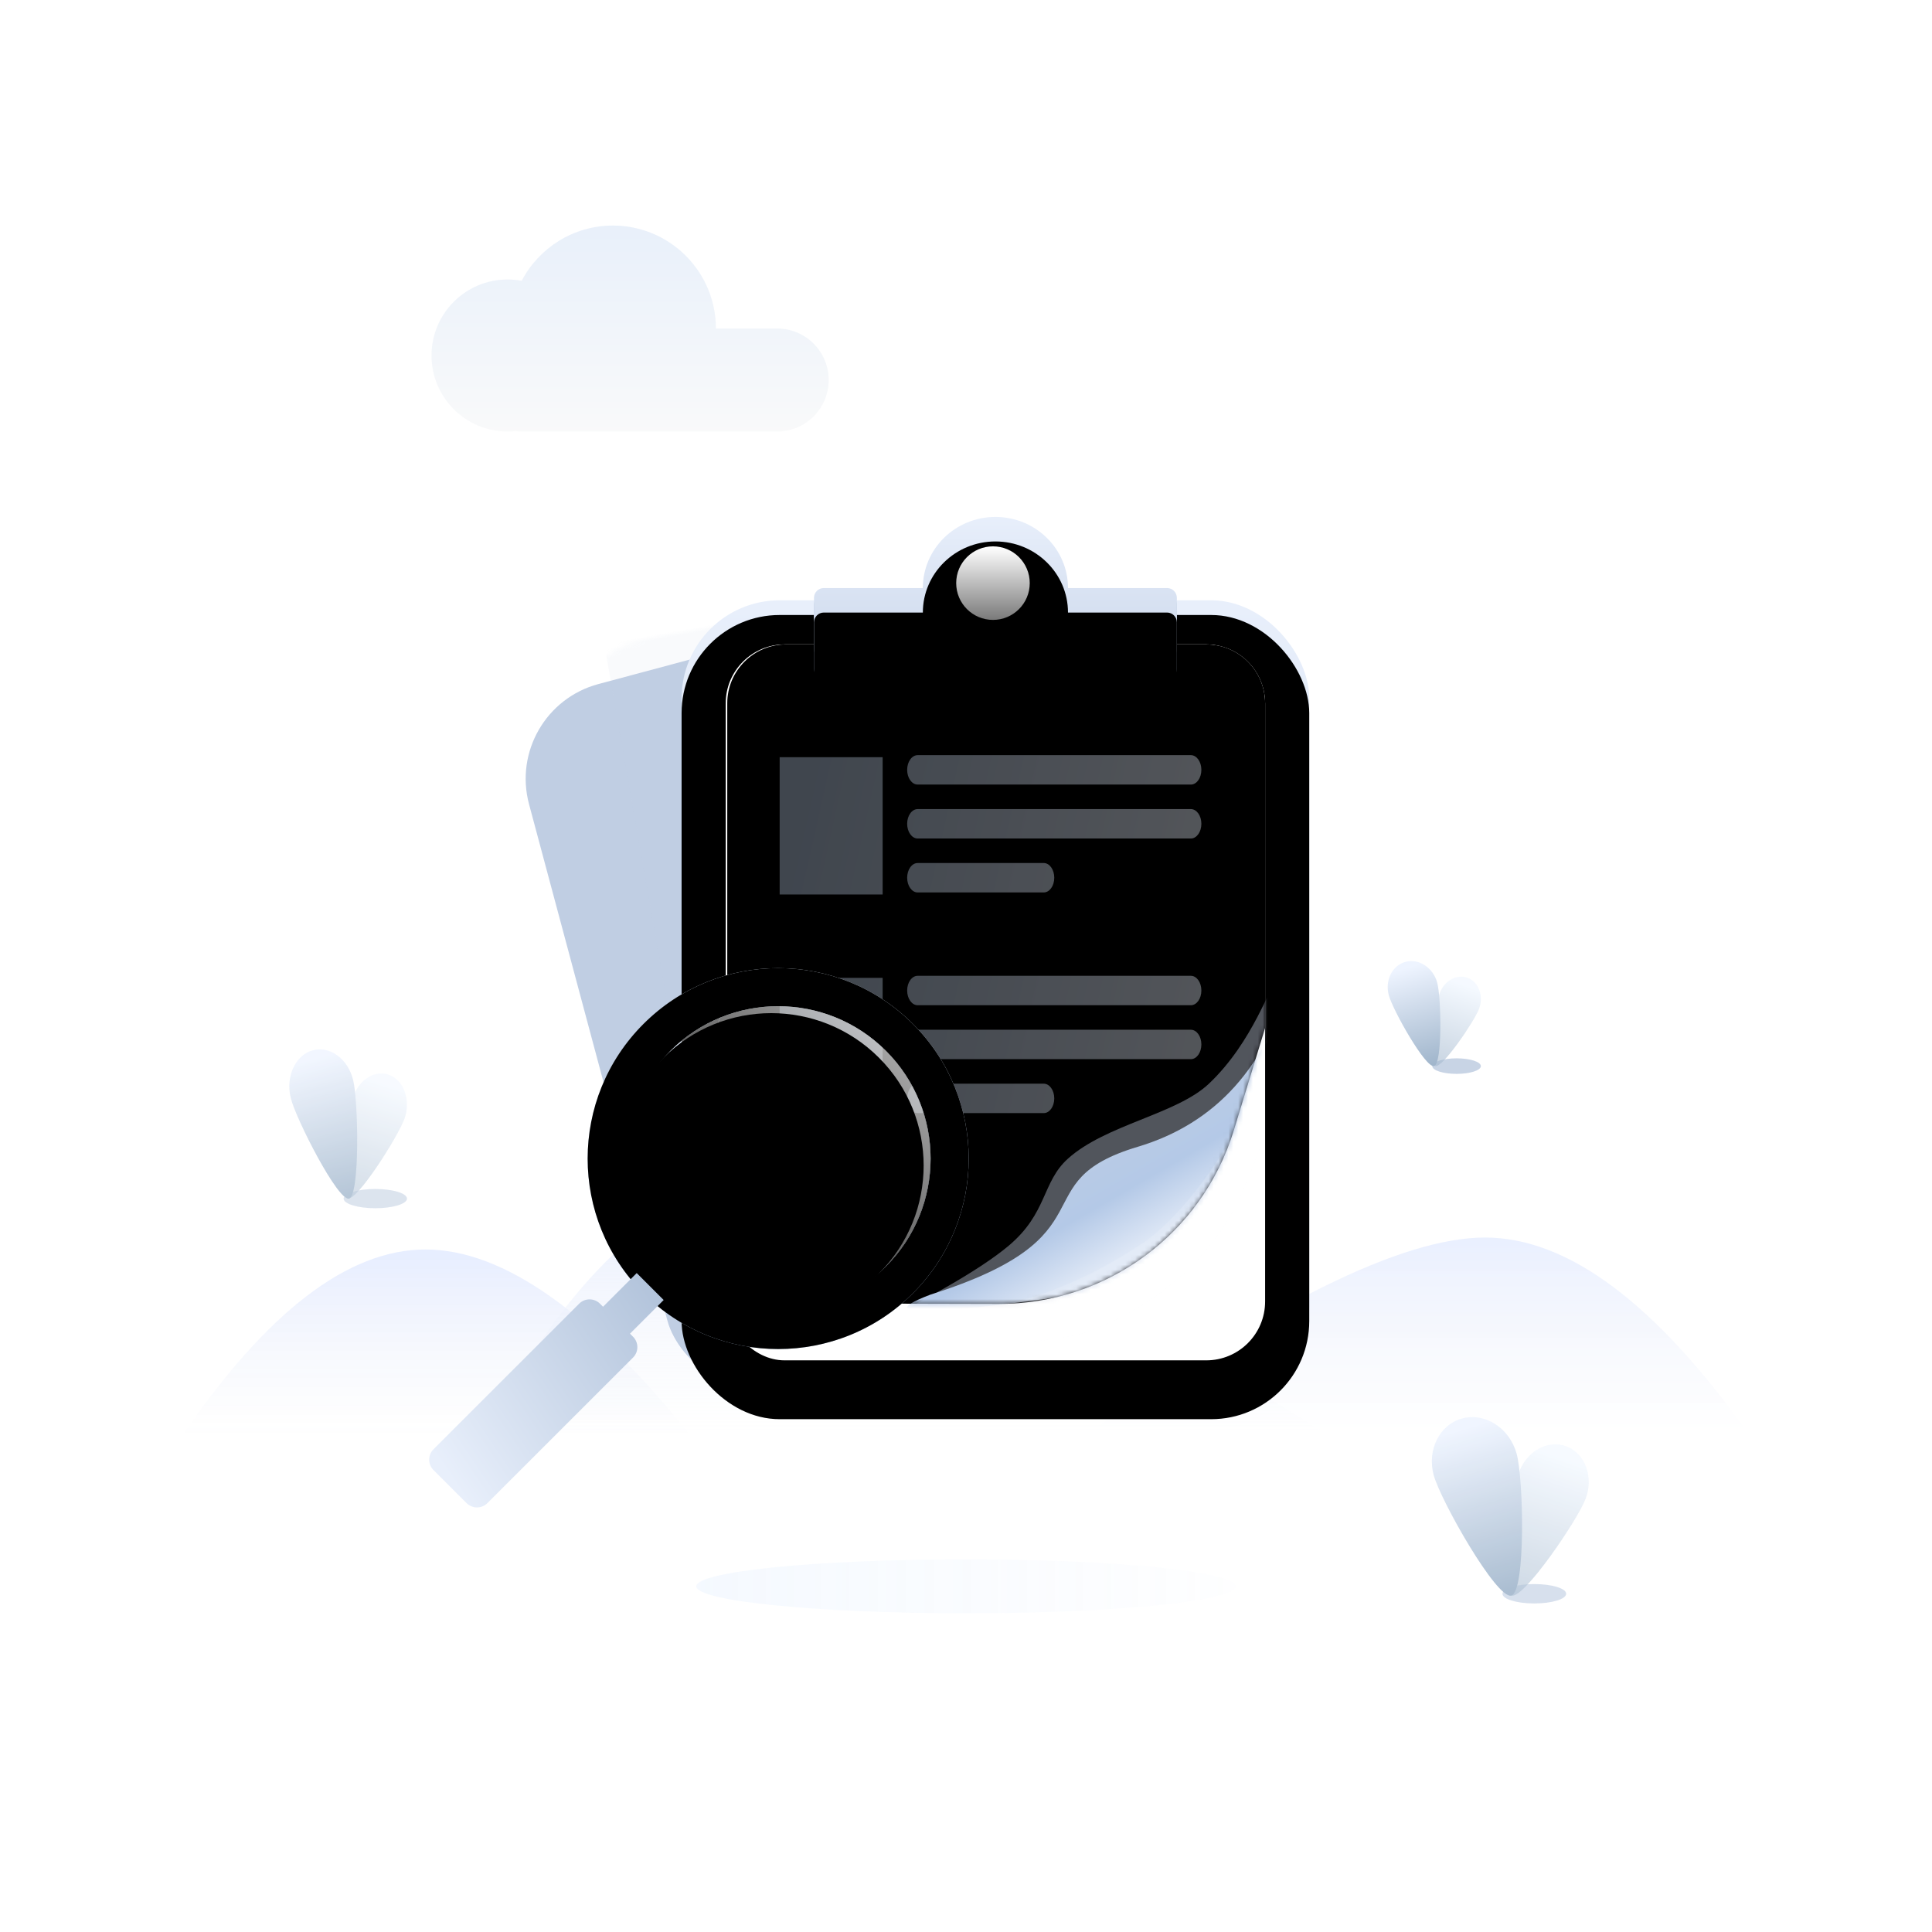 <svg xmlns:xlink="http://www.w3.org/1999/xlink" xmlns="http://www.w3.org/2000/svg" version="1.1" viewBox="0 0 394 394" height="394px" width="394px">
    <title>暂无订单</title>
    <defs>
        <linearGradient id="linearGradient-1" y2="50%" x2="-25.045%" y1="50%" x1="120.941%">
            <stop offset="0%" stop-opacity="0" stop-color="#B2CAF4"></stop>
            <stop offset="100%" stop-color="#81BAFF"></stop>
        </linearGradient>
        <filter id="filter-2" filterUnits="objectBoundingBox" height="154.5%" width="105.5%" y="-27.3%" x="-2.7%">
            <feGaussianBlur in="SourceGraphic" stdDeviation="1"></feGaussianBlur>
        </filter>
        <filter id="filter-3" filterUnits="objectBoundingBox" height="1780.6%" width="610.7%" y="-840.3%" x="-255.4%">
            <feGaussianBlur in="SourceGraphic" stdDeviation="11 0"></feGaussianBlur>
        </filter>
        <linearGradient id="linearGradient-4" y2="100%" x2="40.56%" y1="9.707%" x1="56.063%">
            <stop offset="0%" stop-color="#EDF5FF"></stop>
            <stop offset="100%" stop-color="#A1B6CC"></stop>
        </linearGradient>
        <linearGradient id="linearGradient-5" y2="100%" x2="57.12%" y1="7.584%" x1="45.344%">
            <stop offset="0%" stop-color="#EEF4FF"></stop>
            <stop offset="100%" stop-color="#A1B6CC"></stop>
        </linearGradient>
        <linearGradient id="linearGradient-6" y2="-44.148%" x2="42.237%" y1="100%" x1="42.237%">
            <stop offset="0%" stop-color="#F7F8F9"></stop>
            <stop offset="100%" stop-color="#D5E4F8"></stop>
        </linearGradient>
        <linearGradient id="linearGradient-7" y2="2.857%" x2="42.237%" y1="99.71%" x1="42.237%">
            <stop offset="0%" stop-opacity="0" stop-color="#F2F4F9"></stop>
            <stop offset="100%" stop-color="#E7EEFF"></stop>
        </linearGradient>
        <linearGradient id="linearGradient-8" y2="2.857%" x2="42.237%" y1="99.71%" x1="42.237%">
            <stop offset="0%" stop-opacity="0" stop-color="#F2F4F9"></stop>
            <stop offset="100%" stop-color="#E7EEFF"></stop>
        </linearGradient>
        <linearGradient id="linearGradient-9" y2="0%" x2="42.237%" y1="100%" x1="42.237%">
            <stop offset="0.29%" stop-opacity="0" stop-color="#F2F4F9"></stop>
            <stop offset="97.976%" stop-color="#EAF0FF"></stop>
        </linearGradient>
        <filter id="filter-10" filterUnits="objectBoundingBox" height="2180.4%" width="765.8%" y="-1040.2%" x="-332.9%">
            <feGaussianBlur in="SourceGraphic" stdDeviation="11 0"></feGaussianBlur>
        </filter>
        <linearGradient id="linearGradient-11" y2="100%" x2="39.122%" y1="9.707%" x1="56.986%">
            <stop offset="0%" stop-color="#EDF5FF"></stop>
            <stop offset="100%" stop-color="#A1B6CC"></stop>
        </linearGradient>
        <linearGradient id="linearGradient-12" y2="100%" x2="58.653%" y1="7.584%" x1="44.341%">
            <stop offset="0%" stop-color="#EEF4FF"></stop>
            <stop offset="100%" stop-color="#A1B6CC"></stop>
        </linearGradient>
        <filter id="filter-13" filterUnits="objectBoundingBox" height="1767.4%" width="607.7%" y="-833.7%" x="-253.8%">
            <feGaussianBlur in="SourceGraphic" stdDeviation="11 0"></feGaussianBlur>
        </filter>
        <linearGradient id="linearGradient-14" y2="100%" x2="39.095%" y1="9.707%" x1="57.004%">
            <stop offset="0%" stop-color="#EDF5FF"></stop>
            <stop offset="100%" stop-color="#A1B6CC"></stop>
        </linearGradient>
        <linearGradient id="linearGradient-15" y2="100%" x2="58.783%" y1="7.584%" x1="44.256%">
            <stop offset="0%" stop-color="#EEF4FF"></stop>
            <stop offset="100%" stop-color="#A1B6CC"></stop>
        </linearGradient>
        <rect rx="20" height="149" width="117" y="13" x="18" id="path-16"></rect>
        <linearGradient id="linearGradient-18" y2="100%" x2="50%" y1="0%" x1="50%">
            <stop offset="0%" stop-color="#E8EFFB"></stop>
            <stop offset="100%" stop-color="#CCD8EB"></stop>
        </linearGradient>
        <rect rx="20" height="164" width="128" y="17.42" x="16" id="path-19"></rect>
        <filter id="filter-20" filterUnits="objectBoundingBox" height="101.8%" width="102.3%" y="-0.9%" x="-1.2%">
            <feOffset result="shadowOffsetInner1" in="SourceAlpha" dy="3" dx="0"></feOffset>
            <feComposite result="shadowInnerInner1" k3="1" k2="-1" operator="arithmetic" in2="SourceAlpha" in="shadowOffsetInner1"></feComposite>
            <feColorMatrix in="shadowInnerInner1" type="matrix" values="0 0 0 0 0.953   0 0 0 0 0.976   0 0 0 0 0.965  0 0 0 0.496 0"></feColorMatrix>
        </filter>
        <rect rx="12" height="146" width="110" y="0" x="0" id="path-21"></rect>
        <linearGradient id="linearGradient-23" y2="98.539%" x2="50%" y1="0.441%" x1="50%">
            <stop offset="0%" stop-color="#FFFFFF"></stop>
            <stop offset="100%" stop-color="#F3F9FF"></stop>
        </linearGradient>
        <path id="path-24" d="M37.312,0 L123,0 C129.627,-8.88012235e-15 135,5.373 135,12 L135,78.206 L135,78.206 L128.607,99.113 C122.166,120.177 102.699,134.544 80.672,134.491 L14.874,134.333 C9.351,134.32 4.885,129.832 4.898,124.309 C4.901,123.015 5.155,121.734 5.647,120.537 L25.312,72.613 L25.312,72.613 L25.312,12 C25.312,5.373 30.685,2.17932971e-13 37.312,0 Z"></path>
        <filter id="filter-26" filterUnits="objectBoundingBox" height="101.4%" width="97.9%" y="-0.7%" x="2.9%">
            <feOffset result="shadowOffsetInner1" in="SourceAlpha" dy="-2" dx="0"></feOffset>
            <feComposite result="shadowInnerInner1" k3="1" k2="-1" operator="arithmetic" in2="SourceAlpha" in="shadowOffsetInner1"></feComposite>
            <feColorMatrix result="shadowMatrixInner1" in="shadowInnerInner1" type="matrix" values="0 0 0 0 1   0 0 0 0 1   0 0 0 0 1  0 0 0 0.5 0"></feColorMatrix>
            <feOffset result="shadowOffsetInner2" in="SourceAlpha" dy="2" dx="0"></feOffset>
            <feComposite result="shadowInnerInner2" k3="1" k2="-1" operator="arithmetic" in2="SourceAlpha" in="shadowOffsetInner2"></feComposite>
            <feColorMatrix result="shadowMatrixInner2" in="shadowInnerInner2" type="matrix" values="0 0 0 0 0.882   0 0 0 0 0.965   0 0 0 0 0.906  0 0 0 0.241 0"></feColorMatrix>
            <feMerge>
                <feMergeNode in="shadowMatrixInner1"></feMergeNode>
                <feMergeNode in="shadowMatrixInner2"></feMergeNode>
            </feMerge>
        </filter>
        <filter id="filter-27" filterUnits="objectBoundingBox" height="163.0%" width="153.8%" y="-31.5%" x="-26.9%">
            <feGaussianBlur in="SourceGraphic" stdDeviation="8"></feGaussianBlur>
        </filter>
        <linearGradient id="linearGradient-28" y2="45.561%" x2="5.873%" y1="52.501%" x1="100%">
            <stop offset="0%" stop-color="#E8EFFB"></stop>
            <stop offset="100%" stop-color="#B4C5DC"></stop>
        </linearGradient>
        <linearGradient id="linearGradient-29" y2="75.365%" x2="69.355%" y1="38.551%" x1="42.819%">
            <stop offset="0%" stop-color="#C0CEE3"></stop>
            <stop offset="66.218%" stop-color="#B4C9E7"></stop>
            <stop offset="100%" stop-color="#DFE8F6"></stop>
        </linearGradient>
        <filter id="filter-30" filterUnits="objectBoundingBox" height="126.5%" width="118.2%" y="-13.2%" x="-9.1%">
            <feGaussianBlur in="SourceGraphic" stdDeviation="2"></feGaussianBlur>
        </filter>
        <linearGradient id="linearGradient-31" y2="100%" x2="50%" y1="0%" x1="50%">
            <stop offset="0%" stop-color="#E8EFFB"></stop>
            <stop offset="100%" stop-color="#CCD8EB"></stop>
        </linearGradient>
        <path id="path-32" d="M45,29.42 C43.895,29.42 43,28.524 43,27.42 L43,16.92 C43,15.815 43.895,14.92 45,14.92 L65.2,14.92 C65.2,6.912 71.826,0.42 80,0.42 C88.174,0.42 94.8,6.912 94.8,14.92 L94.8,14.92 L115,14.92 C116.105,14.92 117,15.815 117,16.92 L117,27.42 C117,28.524 116.105,29.42 115,29.42 L45,29.42 Z"></path>
        <filter id="filter-33" filterUnits="objectBoundingBox" height="117.2%" width="106.8%" y="-8.6%" x="-3.4%">
            <feOffset result="shadowOffsetInner1" in="SourceAlpha" dy="5" dx="0"></feOffset>
            <feComposite result="shadowInnerInner1" k3="1" k2="-1" operator="arithmetic" in2="SourceAlpha" in="shadowOffsetInner1"></feComposite>
            <feColorMatrix in="shadowInnerInner1" type="matrix" values="0 0 0 0 0.953   0 0 0 0 0.976   0 0 0 0 0.965  0 0 0 0.496 0"></feColorMatrix>
        </filter>
        <linearGradient id="linearGradient-34" y2="100%" x2="50%" y1="0.441%" x1="50%">
            <stop offset="0%" stop-color="#FFFFFF"></stop>
            <stop offset="100%" stop-opacity="0.478" stop-color="#FFFFFF"></stop>
        </linearGradient>
        <linearGradient id="linearGradient-35" y2="100%" x2="50%" y1="0%" x1="50%">
            <stop offset="0%" stop-color="#E6F1FD"></stop>
            <stop offset="100%" stop-color="#AABCD6"></stop>
        </linearGradient>
        <path id="path-36" d="M16.826,16.814 C32.001,1.646 56.604,1.646 71.779,16.814 C86.953,31.982 86.953,56.574 71.779,71.743 C56.604,86.911 32.001,86.911 16.826,71.743 C1.652,56.574 1.652,31.982 16.826,16.814 Z M22.321,22.307 C10.182,34.441 10.182,54.115 22.321,66.25 C34.461,78.384 54.144,78.384 66.283,66.25 C78.423,54.115 78.423,34.441 66.283,22.307 C54.144,10.172 34.461,10.172 22.321,22.307 Z"></path>
        <filter id="filter-37" filterUnits="objectBoundingBox" height="102.6%" width="102.6%" y="-1.3%" x="-1.3%">
            <feOffset result="shadowOffsetInner1" in="SourceAlpha" dy="-2" dx="0"></feOffset>
            <feComposite result="shadowInnerInner1" k3="1" k2="-1" operator="arithmetic" in2="SourceAlpha" in="shadowOffsetInner1"></feComposite>
            <feColorMatrix result="shadowMatrixInner1" in="shadowInnerInner1" type="matrix" values="0 0 0 0 0.632   0 0 0 0 0.725   0 0 0 0 0.845  0 0 0 1 0"></feColorMatrix>
            <feOffset result="shadowOffsetInner2" in="SourceAlpha" dy="2" dx="0"></feOffset>
            <feComposite result="shadowInnerInner2" k3="1" k2="-1" operator="arithmetic" in2="SourceAlpha" in="shadowOffsetInner2"></feComposite>
            <feColorMatrix result="shadowMatrixInner2" in="shadowInnerInner2" type="matrix" values="0 0 0 0 0.937   0 0 0 0 0.957   0 0 0 0 0.992  0 0 0 1 0"></feColorMatrix>
            <feMerge>
                <feMergeNode in="shadowMatrixInner1"></feMergeNode>
                <feMergeNode in="shadowMatrixInner2"></feMergeNode>
            </feMerge>
        </filter>
        <linearGradient id="linearGradient-38" y2="9.392%" x2="5.873%" y1="72.882%" x1="100%">
            <stop offset="0%" stop-color="#E8EFFB"></stop>
            <stop offset="100%" stop-color="#B4C5DC"></stop>
        </linearGradient>
        <linearGradient id="linearGradient-39" y2="100%" x2="50%" y1="0.441%" x1="50%">
            <stop offset="0%" stop-opacity="0.636" stop-color="#FFFFFF"></stop>
            <stop offset="100%" stop-opacity="0.097" stop-color="#FFFFFF"></stop>
        </linearGradient>
        <circle r="31.079" cy="44.278" cx="44.302" id="path-40"></circle>
        <filter id="filter-41" filterUnits="objectBoundingBox" height="103.2%" width="103.2%" y="-1.6%" x="-1.6%">
            <feOffset result="shadowOffsetInner1" in="SourceAlpha" dy="2" dx="0"></feOffset>
            <feComposite result="shadowInnerInner1" k3="1" k2="-1" operator="arithmetic" in2="SourceAlpha" in="shadowOffsetInner1"></feComposite>
            <feColorMatrix in="shadowInnerInner1" type="matrix" values="0 0 0 0 1   0 0 0 0 1   0 0 0 0 1  0 0 0 0.5 0"></feColorMatrix>
        </filter>
    </defs>
    <g fill-rule="evenodd" fill="none" stroke-width="1" stroke="none" id="页面-1">
        <g id="暂无订单">
            <g id="编组-14">
                <ellipse ry="5.5" rx="55" cy="323.5" cx="197" filter="url(#filter-2)" opacity="0.331" style="mix-blend-mode: multiply;" fill="url(#linearGradient-1)" id="椭圆形"></ellipse>
                <g transform="translate(59, 214)" opacity="0.779" id="编组备份-2">
                    <ellipse ry="1.964" rx="6.462" cy="30.436" cx="17.538" filter="url(#filter-3)" opacity="0.599" fill="#85A0C7" id="椭圆形"></ellipse>
                    <path opacity="0.577" fill="url(#linearGradient-4)" id="椭圆形" d="M11.862,30.404 C13.695,31.184 22.278,17.657 23.529,14.045 C24.78,10.433 23.452,6.509 20.563,5.279 C17.674,4.05 14.318,5.982 13.067,9.593 C11.816,13.205 10.029,29.624 11.862,30.404 Z"></path>
                    <path fill="url(#linearGradient-5)" id="椭圆形" d="M12.187,30.418 C14.416,29.772 14.088,10.575 13.013,6.234 C11.937,1.892 8.218,-0.803 4.705,0.215 C1.193,1.233 -0.782,5.578 0.293,9.92 C1.369,14.262 9.959,31.064 12.187,30.418 Z"></path>
                </g>
                <path opacity="0.7" fill="url(#linearGradient-6)" id="形状结合" d="M106.5,88 C106.04,88 105.587,87.97 105.143,87.913 C104.604,87.971 104.055,88 103.5,88 C94.94,88 88,81.06 88,72.5 C88,63.94 94.94,57 103.5,57 C104.486,57 105.451,57.092 106.385,57.268 C109.895,50.57 116.914,46 125,46 C136.598,46 146,55.402 146,67 L146,67 L158.5,67 C164.299,67 169,71.701 169,77.5 C169,83.299 164.299,88 158.5,88 L106.5,88 Z"></path>
                <g transform="translate(37, 241)" id="编组-2">
                    <path fill="url(#linearGradient-7)" id="路径" d="M0,52 C17.373,26.542 33.963,13.812 49.767,13.812 C65.572,13.812 83.65,26.542 104,52 L0,52 Z"></path>
                    <path fill="url(#linearGradient-8)" id="路径-2" d="M61.6,52 C79.932,17.333 99.55,0 120.454,0 C141.359,0 179.34,17.333 234.4,52 L61.6,52 Z"></path>
                    <path fill="url(#linearGradient-9)" id="路径-3" d="M320,52 C300.858,24.917 282.804,11.375 265.838,11.375 C248.872,11.375 221.593,24.917 184,52 L320,52 Z"></path>
                </g>
                <g transform="translate(283, 196)" id="编组-62">
                    <ellipse ry="1.586" rx="4.957" cy="21.414" cx="14.043" filter="url(#filter-10)" opacity="0.67" fill="#85A0C7" id="椭圆形"></ellipse>
                    <path opacity="0.577" fill="url(#linearGradient-11)" id="椭圆形" d="M9.689,21.391 C11.095,21.948 17.679,12.282 18.639,9.701 C19.598,7.12 18.58,4.315 16.364,3.437 C14.148,2.559 11.573,3.939 10.614,6.52 C9.654,9.101 8.283,20.833 9.689,21.391 Z"></path>
                    <path fill="url(#linearGradient-12)" id="椭圆形" d="M9.453,21.401 C11.181,20.947 10.927,7.44 10.093,4.386 C9.258,1.331 6.374,-0.565 3.65,0.151 C0.925,0.867 -0.607,3.924 0.227,6.979 C1.062,10.034 7.724,21.855 9.453,21.401 Z"></path>
                </g>
                <g transform="translate(292, 289)" opacity="0.897" id="编组">
                    <ellipse ry="1.979" rx="6.5" cy="36.021" cx="20.9" filter="url(#filter-13)" opacity="0.597" fill="#85A0C7" id="椭圆形"></ellipse>
                    <path opacity="0.577" fill="url(#linearGradient-14)" id="椭圆形" d="M16.22,36.377 C18.603,37.321 29.762,20.96 31.388,16.591 C33.014,12.223 31.288,7.476 27.532,5.989 C23.776,4.503 19.413,6.839 17.787,11.207 C16.161,15.576 13.837,35.434 16.22,36.377 Z"></path>
                    <path fill="url(#linearGradient-15)" id="椭圆形" d="M16.196,36.395 C19.157,35.622 18.722,12.653 17.292,7.458 C15.863,2.263 10.921,-0.961 6.253,0.257 C1.585,1.475 -1.04,6.674 0.39,11.869 C1.819,17.064 13.234,37.168 16.196,36.395 Z"></path>
                </g>
            </g>
            <g transform="translate(87, 105)" id="编组-3">
                <g transform="translate(15, 0)" id="EmptyPage_Order">
                    <g transform="translate(0, 9)" id="矩形">
                        <mask fill="white" id="mask-17">
                            <use xlink:href="#path-16"></use>
                        </mask>
                        <use xlink:href="#path-16" transform="translate(76.5, 87.5) rotate(-15) translate(-76.5, -87.5)" fill="#C0CEE3" id="蒙版"></use>
                        <polygon points="29.108 11.051 75.456 11 75.349 108.864 29 108.915" transform="translate(52.228, 59.958) rotate(-10) translate(-52.228, -59.958)" mask="url(#mask-17)" opacity="0.398" style="mix-blend-mode: multiply;" fill="#C0CEE3" fill-opacity="0.606"></polygon>
                    </g>
                    <g transform="translate(21, 0)" id="编组-10">
                        <g id="矩形">
                            <use xlink:href="#path-19" fill-rule="evenodd" fill="url(#linearGradient-18)"></use>
                            <use xlink:href="#path-19" filter="url(#filter-20)" fill-opacity="1" fill="black"></use>
                        </g>
                        <g transform="translate(25, 26.42)" id="路径-4">
                            <mask fill="white" id="mask-22">
                                <use xlink:href="#path-21"></use>
                            </mask>
                            <use xlink:href="#path-21" fill="#FFFFFF" id="蒙版"></use>
                            <path mask="url(#mask-22)" opacity="0.1" fill="#B0C5E5" d="M-2,142.476 L59.994,142.476 C66.833,141.753 71.209,141.066 73.122,140.414 C86.815,135.753 99.336,125.282 105.067,112.313 C112.664,95.119 114.642,83.875 111,78.58 L-2,82.027 L-2,142.476 Z"></path>
                        </g>
                        <g transform="translate(0, 26.42)" id="路径-7">
                            <mask fill="white" id="mask-25">
                                <use xlink:href="#path-24"></use>
                            </mask>
                            <g id="蒙版">
                                <use xlink:href="#path-24" fill-rule="evenodd" fill="url(#linearGradient-23)"></use>
                                <use xlink:href="#path-24" filter="url(#filter-26)" fill-opacity="1" fill="black"></use>
                            </g>
                            <path mask="url(#mask-25)" filter="url(#filter-27)" opacity="0.652" fill="#BFC7DA" id="路径-6" d="M137.77,67.58 C136.164,69.03 132.661,80.951 123.542,89.58 C116.935,95.833 102.564,97.889 94.8,104.859 C89.462,109.651 90.638,115.955 82.704,122.625 C76.972,127.443 65.737,133.881 49,141.938 L124.746,143.699 C135.276,91.287 139.617,65.914 137.77,67.58 Z"></path>
                            <path mask="url(#mask-25)" opacity="0.597" fill="url(#linearGradient-28)" id="形状" d="M89.857,44.58 C91.041,44.58 92,45.923 92,47.58 C92,49.237 91.041,50.58 89.857,50.58 L64.143,50.58 C62.959,50.58 62,49.237 62,47.58 C62,45.923 62.959,44.58 64.143,44.58 L89.857,44.58 Z M119.857,33.58 C121.041,33.58 122,34.923 122,36.58 C122,38.237 121.041,39.58 119.857,39.58 L64.143,39.58 C62.959,39.58 62,38.237 62,36.58 C62,34.923 62.959,33.58 64.143,33.58 L119.857,33.58 Z M36,23 L57,23 L57,51 L36,51 L36,23 Z M119.857,22.58 C121.041,22.58 122,23.923 122,25.58 C122,27.237 121.041,28.58 119.857,28.58 L64.143,28.58 C62.959,28.58 62,27.237 62,25.58 C62,23.923 62.959,22.58 64.143,22.58 L119.857,22.58 Z"></path>
                            <path mask="url(#mask-25)" opacity="0.597" fill="url(#linearGradient-28)" id="形状备份" d="M89.857,89.58 C91.041,89.58 92,90.923 92,92.58 C92,94.237 91.041,95.58 89.857,95.58 L64.143,95.58 C62.959,95.58 62,94.237 62,92.58 C62,90.923 62.959,89.58 64.143,89.58 L89.857,89.58 Z M119.857,78.58 C121.041,78.58 122,79.923 122,81.58 C122,83.237 121.041,84.58 119.857,84.58 L64.143,84.58 C62.959,84.58 62,83.237 62,81.58 C62,79.923 62.959,78.58 64.143,78.58 L119.857,78.58 Z M36,68 L57,68 L57,96 L36,96 L36,68 Z M119.857,67.58 C121.041,67.58 122,68.923 122,70.58 C122,72.237 121.041,73.58 119.857,73.58 L64.143,73.58 C62.959,73.58 62,72.237 62,70.58 C62,68.923 62.959,67.58 64.143,67.58 L119.857,67.58 Z"></path>
                            <path mask="url(#mask-25)" fill="url(#linearGradient-29)" d="M140.361,67.58 C135.416,86.061 124.962,97.687 109,102.459 C85.057,109.617 104.528,120.642 66.735,132.601 C52.059,138.191 71.5,136.768 125.059,128.333 L140.361,67.58 Z"></path>
                            <path mask="url(#mask-25)" filter="url(#filter-30)" opacity="0.357" fill="#FFFFFF" id="路径-5" d="M132,92.58 C132,94.785 121.316,114.606 109.78,122.271 C98.245,129.936 84.224,135.943 69.862,135.943 C61.854,135.943 70.505,138.76 95.57,137.346 C98.84,137.162 104.337,135.684 112.061,132.911 C120.984,122.693 126.235,115.928 127.812,112.616 C135.659,96.136 132,91.451 132,92.58 Z"></path>
                        </g>
                        <path fill="#B3C4DC" id="形状结合" d="M80,1.42 C88.174,1.42 94.8,8.106 94.8,16.353 L94.8,16.353 L115,16.353 C116.105,16.353 117,17.248 117,18.353 L117,31.42 C117,32.524 116.105,33.42 115,33.42 L45,33.42 C43.895,33.42 43,32.524 43,31.42 L43,18.353 C43,17.248 43.895,16.353 45,16.353 L65.2,16.353 C65.2,8.106 71.826,1.42 80,1.42 Z"></path>
                        <g id="形状结合">
                            <use xlink:href="#path-32" fill-rule="evenodd" fill="url(#linearGradient-31)"></use>
                            <use xlink:href="#path-32" filter="url(#filter-33)" fill-opacity="1" fill="black"></use>
                        </g>
                        <circle r="7.5" cy="13.92" cx="79.5" fill="url(#linearGradient-34)" id="椭圆形"></circle>
                    </g>
                </g>
                <g transform="translate(58, 145) scale(-1, 1) translate(-58, -145) translate(0, 87)" id="编组-6">
                    <g id="形状结合">
                        <use xlink:href="#path-36" fill-rule="evenodd" fill="url(#linearGradient-35)"></use>
                        <use xlink:href="#path-36" filter="url(#filter-37)" fill-opacity="1" fill="black"></use>
                    </g>
                    <path fill="url(#linearGradient-38)" id="形状结合" d="M73.152,67.623 L80.021,74.488 L80.647,73.863 C81.819,72.693 83.718,72.693 84.89,73.863 L114.595,103.552 C115.721,104.675 115.766,106.471 114.732,107.65 L114.597,107.794 C114.596,107.794 114.596,107.794 114.595,107.794 L107.848,114.538 C106.676,115.708 104.777,115.708 103.605,114.538 L73.9,84.849 C72.775,83.726 72.729,81.93 73.763,80.751 L73.898,80.607 C73.899,80.607 73.899,80.607 73.9,80.607 L74.525,79.982 L67.657,73.116 L73.152,67.623 Z"></path>
                    <g transform="translate(44.302, 44.278) rotate(-45) translate(-44.302, -44.278)" id="椭圆形">
                        <use xlink:href="#path-40" fill-rule="evenodd" fill="url(#linearGradient-39)"></use>
                        <use xlink:href="#path-40" filter="url(#filter-41)" fill-opacity="1" fill="black"></use>
                    </g>
                </g>
            </g>
        </g>
    </g>
</svg>